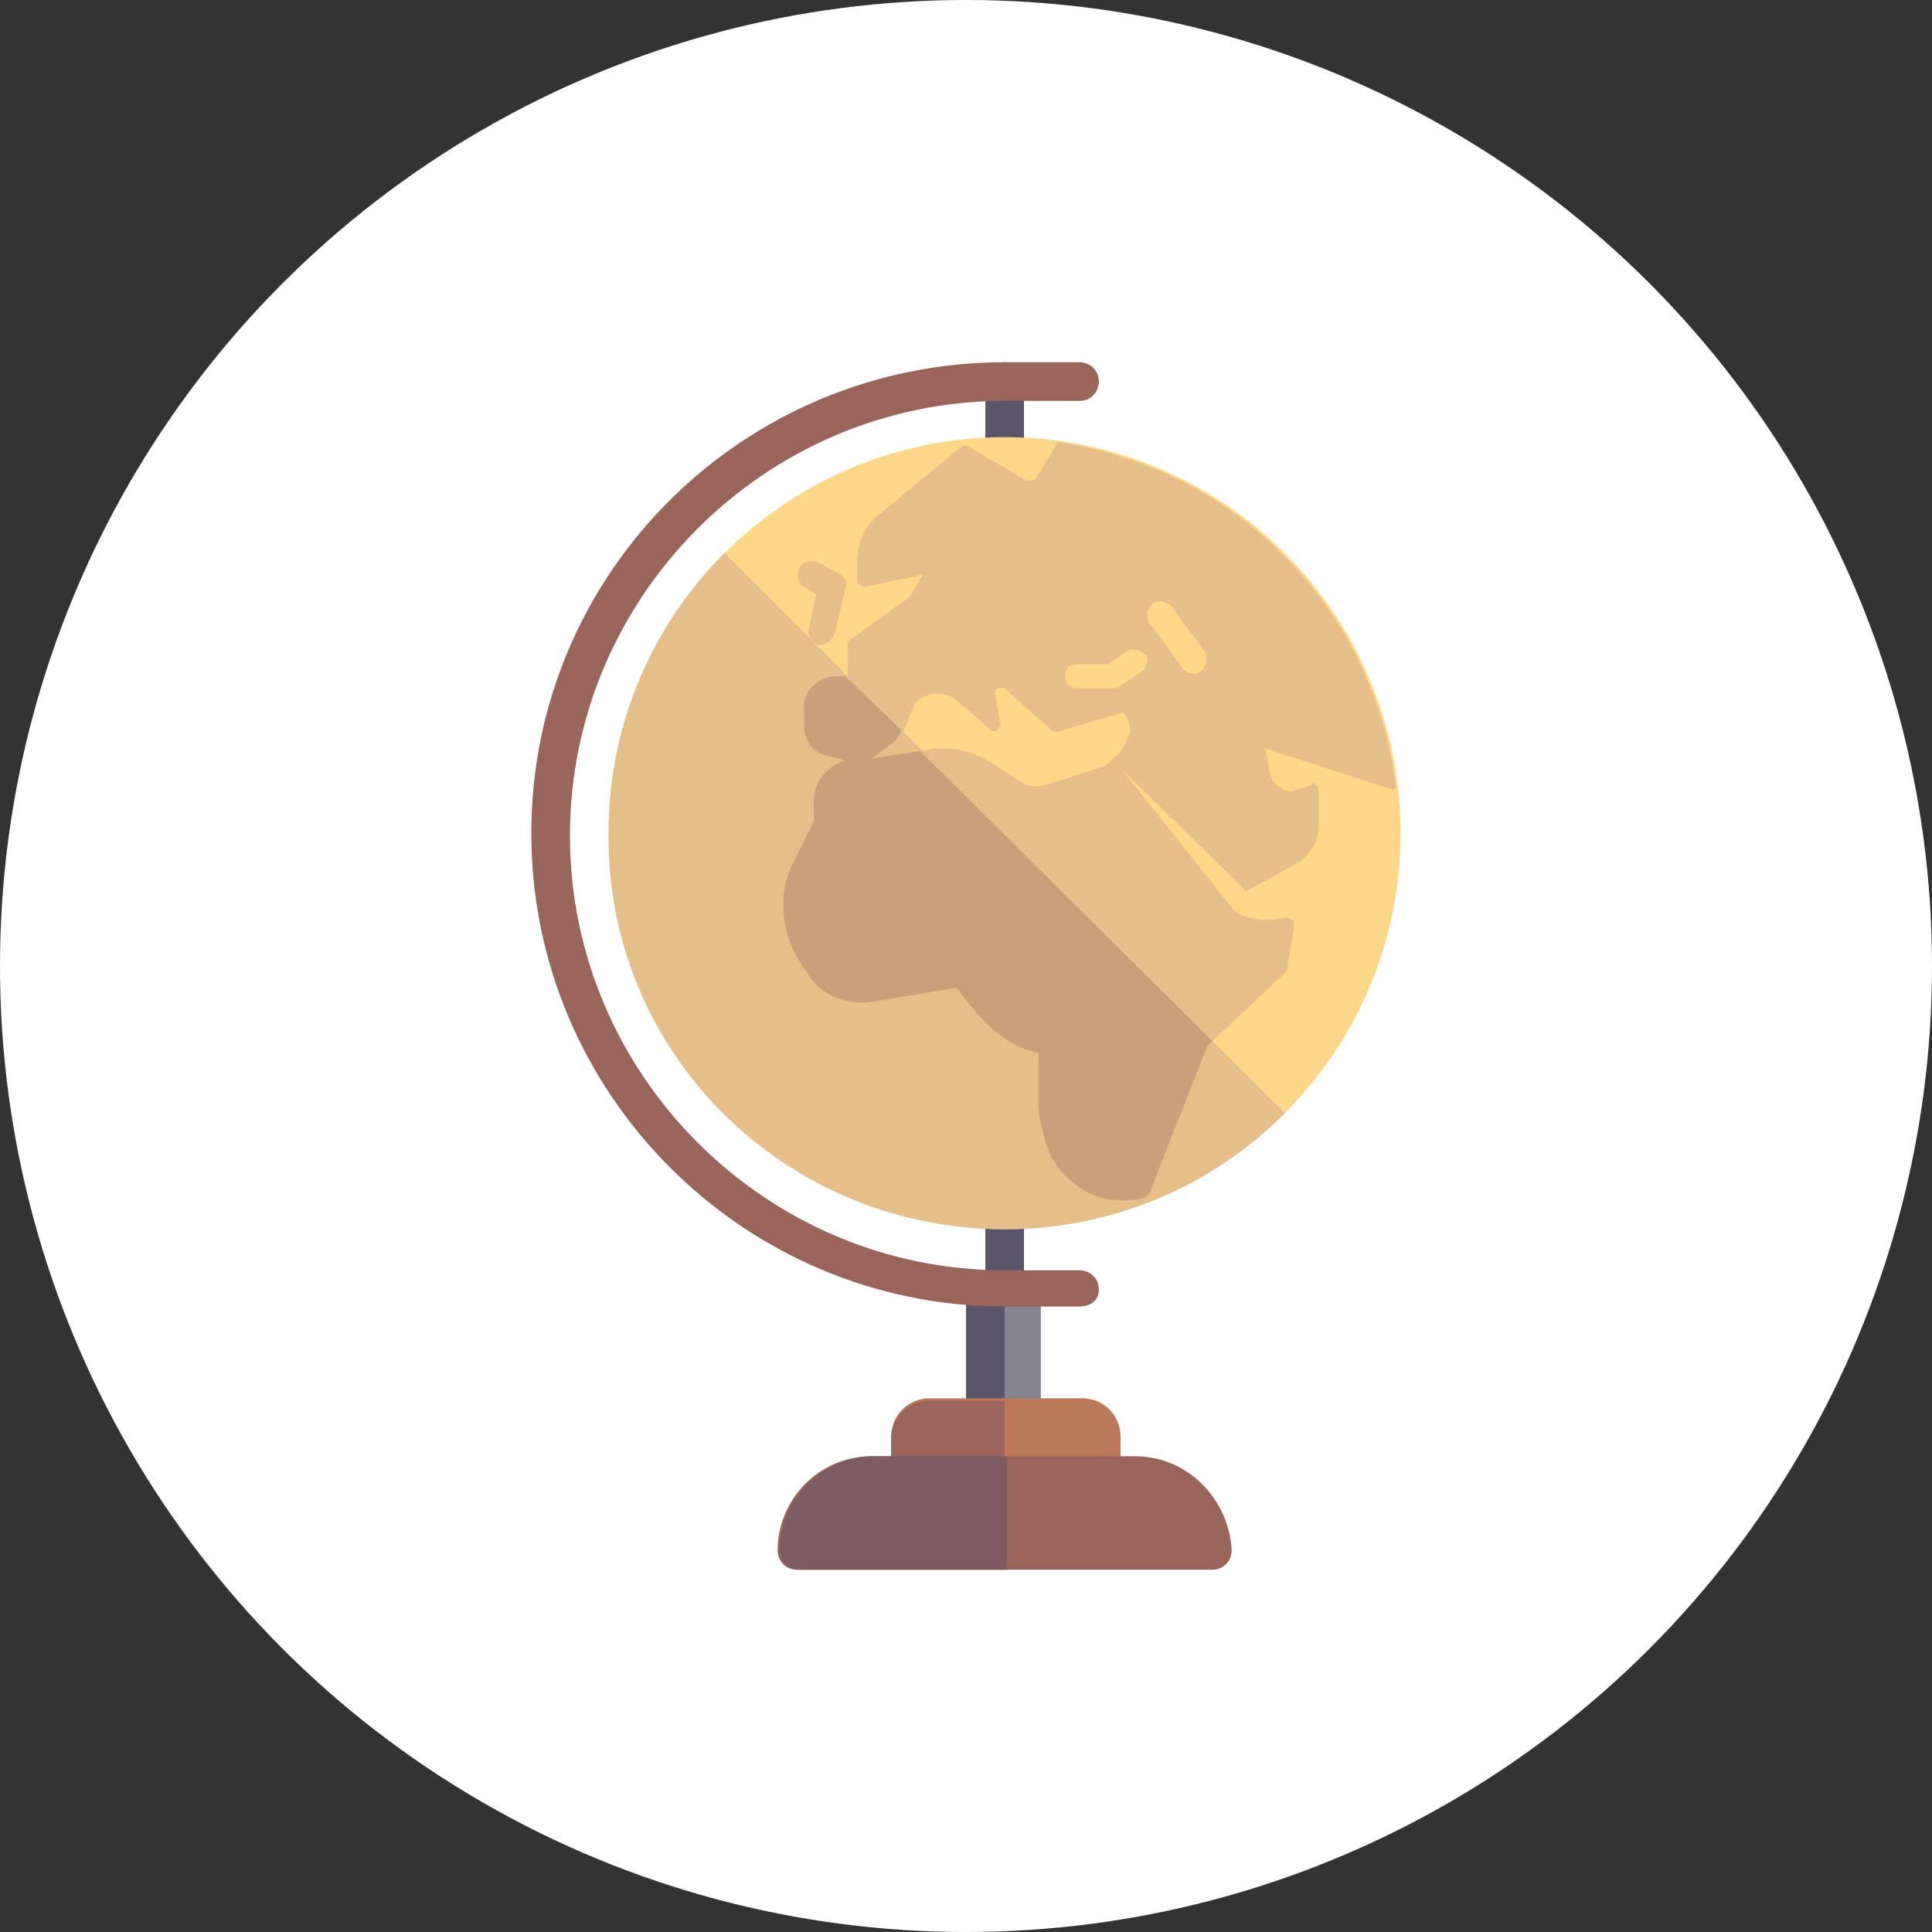 <?xml version="1.0" encoding="utf-8"?>
<!-- Generator: Adobe Illustrator 21.0.0, SVG Export Plug-In . SVG Version: 6.00 Build 0)  -->
<svg version="1.1" id="Layer_1" xmlns="http://www.w3.org/2000/svg" xmlns:xlink="http://www.w3.org/1999/xlink" x="0px" y="0px"
	 viewBox="0 0 80 80" style="enable-background:new 0 0 80 80;" xml:space="preserve">
<rect x="0" y="0" width="80" height="80" fill="#333333" stroke="none"/>
<style type="text/css">
	.st0{fill:#FFFFFF;}
	.st1{fill:#996459;}
	.st2{fill:#4BB9EC;}
	.st3{fill:#009BCA;}
	.st4{fill:#3482AC;}
	.st5{fill:#B4B6BC;}
	.st6{fill:#FFDCAD;}
	.st7{fill:#AEEFFF;}
	.st8{fill:#5C546A;}
	.st9{fill:#868491;}
	.st10{fill:#5D647F;}
	.st11{fill:#68748D;}
	.st12{fill:#FFE671;}
	.st13{fill:#FFCD00;}
	.st14{fill:#E3001E;}
	.st15{fill:#FF4F19;}
	.st16{fill:#E6BE94;}
	.st17{fill:#FFEBB7;}
	.st18{fill:#7E5C62;}
	.st19{fill:#60DC4D;}
	.st20{fill:#FF8C62;}
	.st21{fill:#00C37A;}
	.st22{fill:#BA7958;}
	.st23{fill:#FFD788;}
	.st24{fill:#E6BE8A;}
	.st25{fill:#C9A07C;}
</style>
<circle class="st0" cx="40" cy="40" r="40"/>
<g>
	<g>
		<rect x="40" y="53.3" class="st9" width="3.1" height="4.7"/>
	</g>
	<g>
		<rect x="40" y="53.3" class="st8" width="1.6" height="4.7"/>
	</g>
	<g>
		<path class="st22" d="M36.9,61.1v-1.6c0-0.9,0.7-1.6,1.6-1.6h6.3c0.9,0,1.6,0.7,1.6,1.6v1.6"/>
	</g>
	<g>
		<path class="st1" d="M41.6,58h-3.1c-0.9,0-1.6,0.7-1.6,1.6v1.6h4.7V58z"/>
	</g>
	<g>
		<g>
			<path class="st8" d="M41.6,19.7c-0.4,0-0.8-0.3-0.8-0.8v-3.1c0-0.4,0.3-0.8,0.8-0.8s0.8,0.3,0.8,0.8v3.1
				C42.4,19.3,42,19.7,41.6,19.7z"/>
		</g>
	</g>
	<g>
		<g>
			<path class="st8" d="M41.6,54.1c-0.4,0-0.8-0.3-0.8-0.8v-3.1c0-0.4,0.3-0.8,0.8-0.8s0.8,0.3,0.8,0.8v3.1
				C42.4,53.7,42,54.1,41.6,54.1z"/>
		</g>
	</g>
	<g>
		<path class="st1" d="M47,60.3H36.1c-2.2,0-3.9,1.8-3.9,3.9c0,0.4,0.3,0.8,0.8,0.8h17.2c0.4,0,0.8-0.3,0.8-0.8
			C50.9,62.1,49.2,60.3,47,60.3z"/>
	</g>
	<g>
		<circle class="st23" cx="41.6" cy="34.5" r="16.4"/>
	</g>
	<g>
		<path class="st24" d="M41.6,50.9c4.5,0,8.6-1.8,11.6-4.8L30,22.9c-3,3-4.8,7.1-4.8,11.6C25.1,43.6,32.5,50.9,41.6,50.9z"/>
	</g>
	<g>
		<g>
			<path class="st24" d="M57.8,32.6c-0.9-7.4-6.6-13.2-14-14.3l-0.9,1.5c0,0.1-0.1,0.1-0.2,0.1c-0.1,0-0.1,0-0.2,0l-2.4-1.4
				c-0.1-0.1-0.2,0-0.3,0l-3.4,2.8c-0.6,0.5-0.9,1.2-0.9,1.9V24c0,0.1,0,0.2,0.1,0.2c0.1,0.1,0.1,0.1,0.2,0.1l2.4-0.5l-0.4,0.7
				c-0.1,0.2-0.2,0.3-0.4,0.4l-2.2,1.6c-0.1,0.1-0.1,0.1-0.1,0.2V28L34.5,28c-0.7,0.1-1.3,0.7-1.2,1.4l0,0.7c0,0.6,0.4,1.1,1,1.2
				l0.7,0.2c-0.8,0.2-1.4,1-1.3,1.9l0,0.6l-0.8,1.6c-0.7,1.3-0.6,2.9,0.2,4.2l0.4,0.6c0.5,0.8,1.5,1.2,2.5,1.1l3.6-0.6l0.8,1
				c0.6,0.7,1.3,1.3,2.2,1.6l0.4,0.1v2.3c0,0.2,0.1,0.7,0.3,1.4c0.2,0.8,0.8,1.5,1.6,2c0.5,0.3,1,0.4,1.6,0.4c0.3,0,0.6,0,0.9-0.1
				c0.1,0,0.1-0.1,0.2-0.2l2.4-6.1l3.2-3c0,0,0.1-0.1,0.1-0.2l0.3-1.8c0-0.1,0-0.2-0.1-0.2c-0.1-0.1-0.1-0.1-0.2-0.1l-0.8,0.1
				c-0.5,0-1-0.1-1.4-0.4l-4.7-5.9l5.2,5.1l2.2-1.2c0.5-0.4,0.8-0.9,0.8-1.5v-1.5c0-0.1,0-0.2-0.1-0.2c-0.1-0.1-0.2-0.1-0.2,0
				l-0.6,0.2c-0.2,0.1-0.5,0.1-0.7-0.1c-0.2-0.1-0.3-0.3-0.4-0.5l-0.2-1.1l5.3,1.7C57.8,32.6,57.8,32.6,57.8,32.6z M46.2,31.3
				l-0.4,0.4l-2.5,0.8c-0.3,0.1-0.7,0.1-1-0.1l-1.4-0.9c-0.5-0.3-1.1-0.5-1.7-0.5c-0.2,0-0.4,0-0.5,0l-2.5,0.4l0.8-0.6
				c0.2-0.1,0.3-0.3,0.4-0.5l0.5-1.2c0.4-0.4,1.1-0.5,1.6-0.2l1.5,1.3c0.1,0.1,0.2,0.1,0.3,0c0.1-0.1,0.2-0.2,0.1-0.3l-0.2-1.2
				c0-0.2,0.1-0.2,0.2-0.2c0,0,0.2-0.1,0.3,0.1l1.8,1.6c0.1,0.1,0.2,0.1,0.3,0.1l2.7-0.8c0.2,0.2,0.3,0.5,0.3,0.8
				C46.6,30.7,46.5,31.1,46.2,31.3z M47.3,27.8l-0.9,0.6c-0.1,0.1-0.2,0.1-0.3,0.1h-1.5c-0.3,0-0.5-0.2-0.5-0.5s0.2-0.5,0.5-0.5h1.3
				l0.7-0.5c0.2-0.2,0.6-0.1,0.8,0.1C47.6,27.2,47.5,27.6,47.3,27.8z M49.7,27.8c-0.1,0.1-0.2,0.1-0.3,0.1c-0.2,0-0.3-0.1-0.4-0.2
				l-1.4-1.9c-0.2-0.2-0.1-0.6,0.1-0.8c0.2-0.2,0.6-0.1,0.8,0.1l1.4,1.9C50,27.2,50,27.6,49.7,27.8z"/>
		</g>
	</g>
	<g>
		<g>
			<g>
				<path class="st24" d="M34,26.7c0,0-0.1,0-0.1,0c-0.3-0.1-0.5-0.4-0.4-0.7l0.3-1.4l-0.5-0.3c-0.3-0.2-0.3-0.5-0.2-0.8
					c0.2-0.3,0.5-0.3,0.8-0.2l0.9,0.5c0.2,0.1,0.3,0.4,0.2,0.6l-0.4,1.7C34.5,26.5,34.2,26.7,34,26.7z"/>
			</g>
		</g>
	</g>
	<g>
		<path class="st25" d="M38.1,31.1l-2,0.3l0.8-0.6c0.2-0.1,0.3-0.3,0.4-0.5l0-0.1L35,28L34.5,28c-0.7,0.1-1.3,0.7-1.2,1.4l0,0.7
			c0,0.6,0.4,1.1,1,1.2l0.7,0.2c-0.8,0.2-1.4,1-1.3,1.9l0,0.6l-0.8,1.6c-0.7,1.3-0.6,2.9,0.2,4.2l0.4,0.6c0.5,0.8,1.5,1.2,2.5,1.1
			l3.6-0.6l0.8,1c0.6,0.7,1.3,1.3,2.2,1.6l0.4,0.1v2.3c0,0.2,0.1,0.7,0.3,1.4c0.2,0.8,0.8,1.5,1.6,2c0.5,0.3,1,0.4,1.6,0.4
			c0.3,0,0.6,0,0.9-0.1c0.1,0,0.1-0.1,0.2-0.2l2.4-6.1l0.2-0.2L38.1,31.1z"/>
	</g>
	<g>
		<g>
			<path class="st1" d="M44.7,54.1h-3.1C30.8,54.1,22,45.3,22,34.5S30.8,15,41.6,15h3.1c0.4,0,0.8,0.3,0.8,0.8
				c0,0.4-0.3,0.8-0.8,0.8h-3.1c-9.9,0-18,8.1-18,18s8.1,18,18,18h3.1c0.4,0,0.8,0.3,0.8,0.8S45.1,54.1,44.7,54.1z"/>
		</g>
	</g>
	<g>
		<path class="st18" d="M41.6,60.3h-5.4c-2.2,0-3.9,1.8-3.9,3.9c0,0.4,0.3,0.8,0.8,0.8h8.6V60.3z"/>
	</g>
</g>
</svg>
